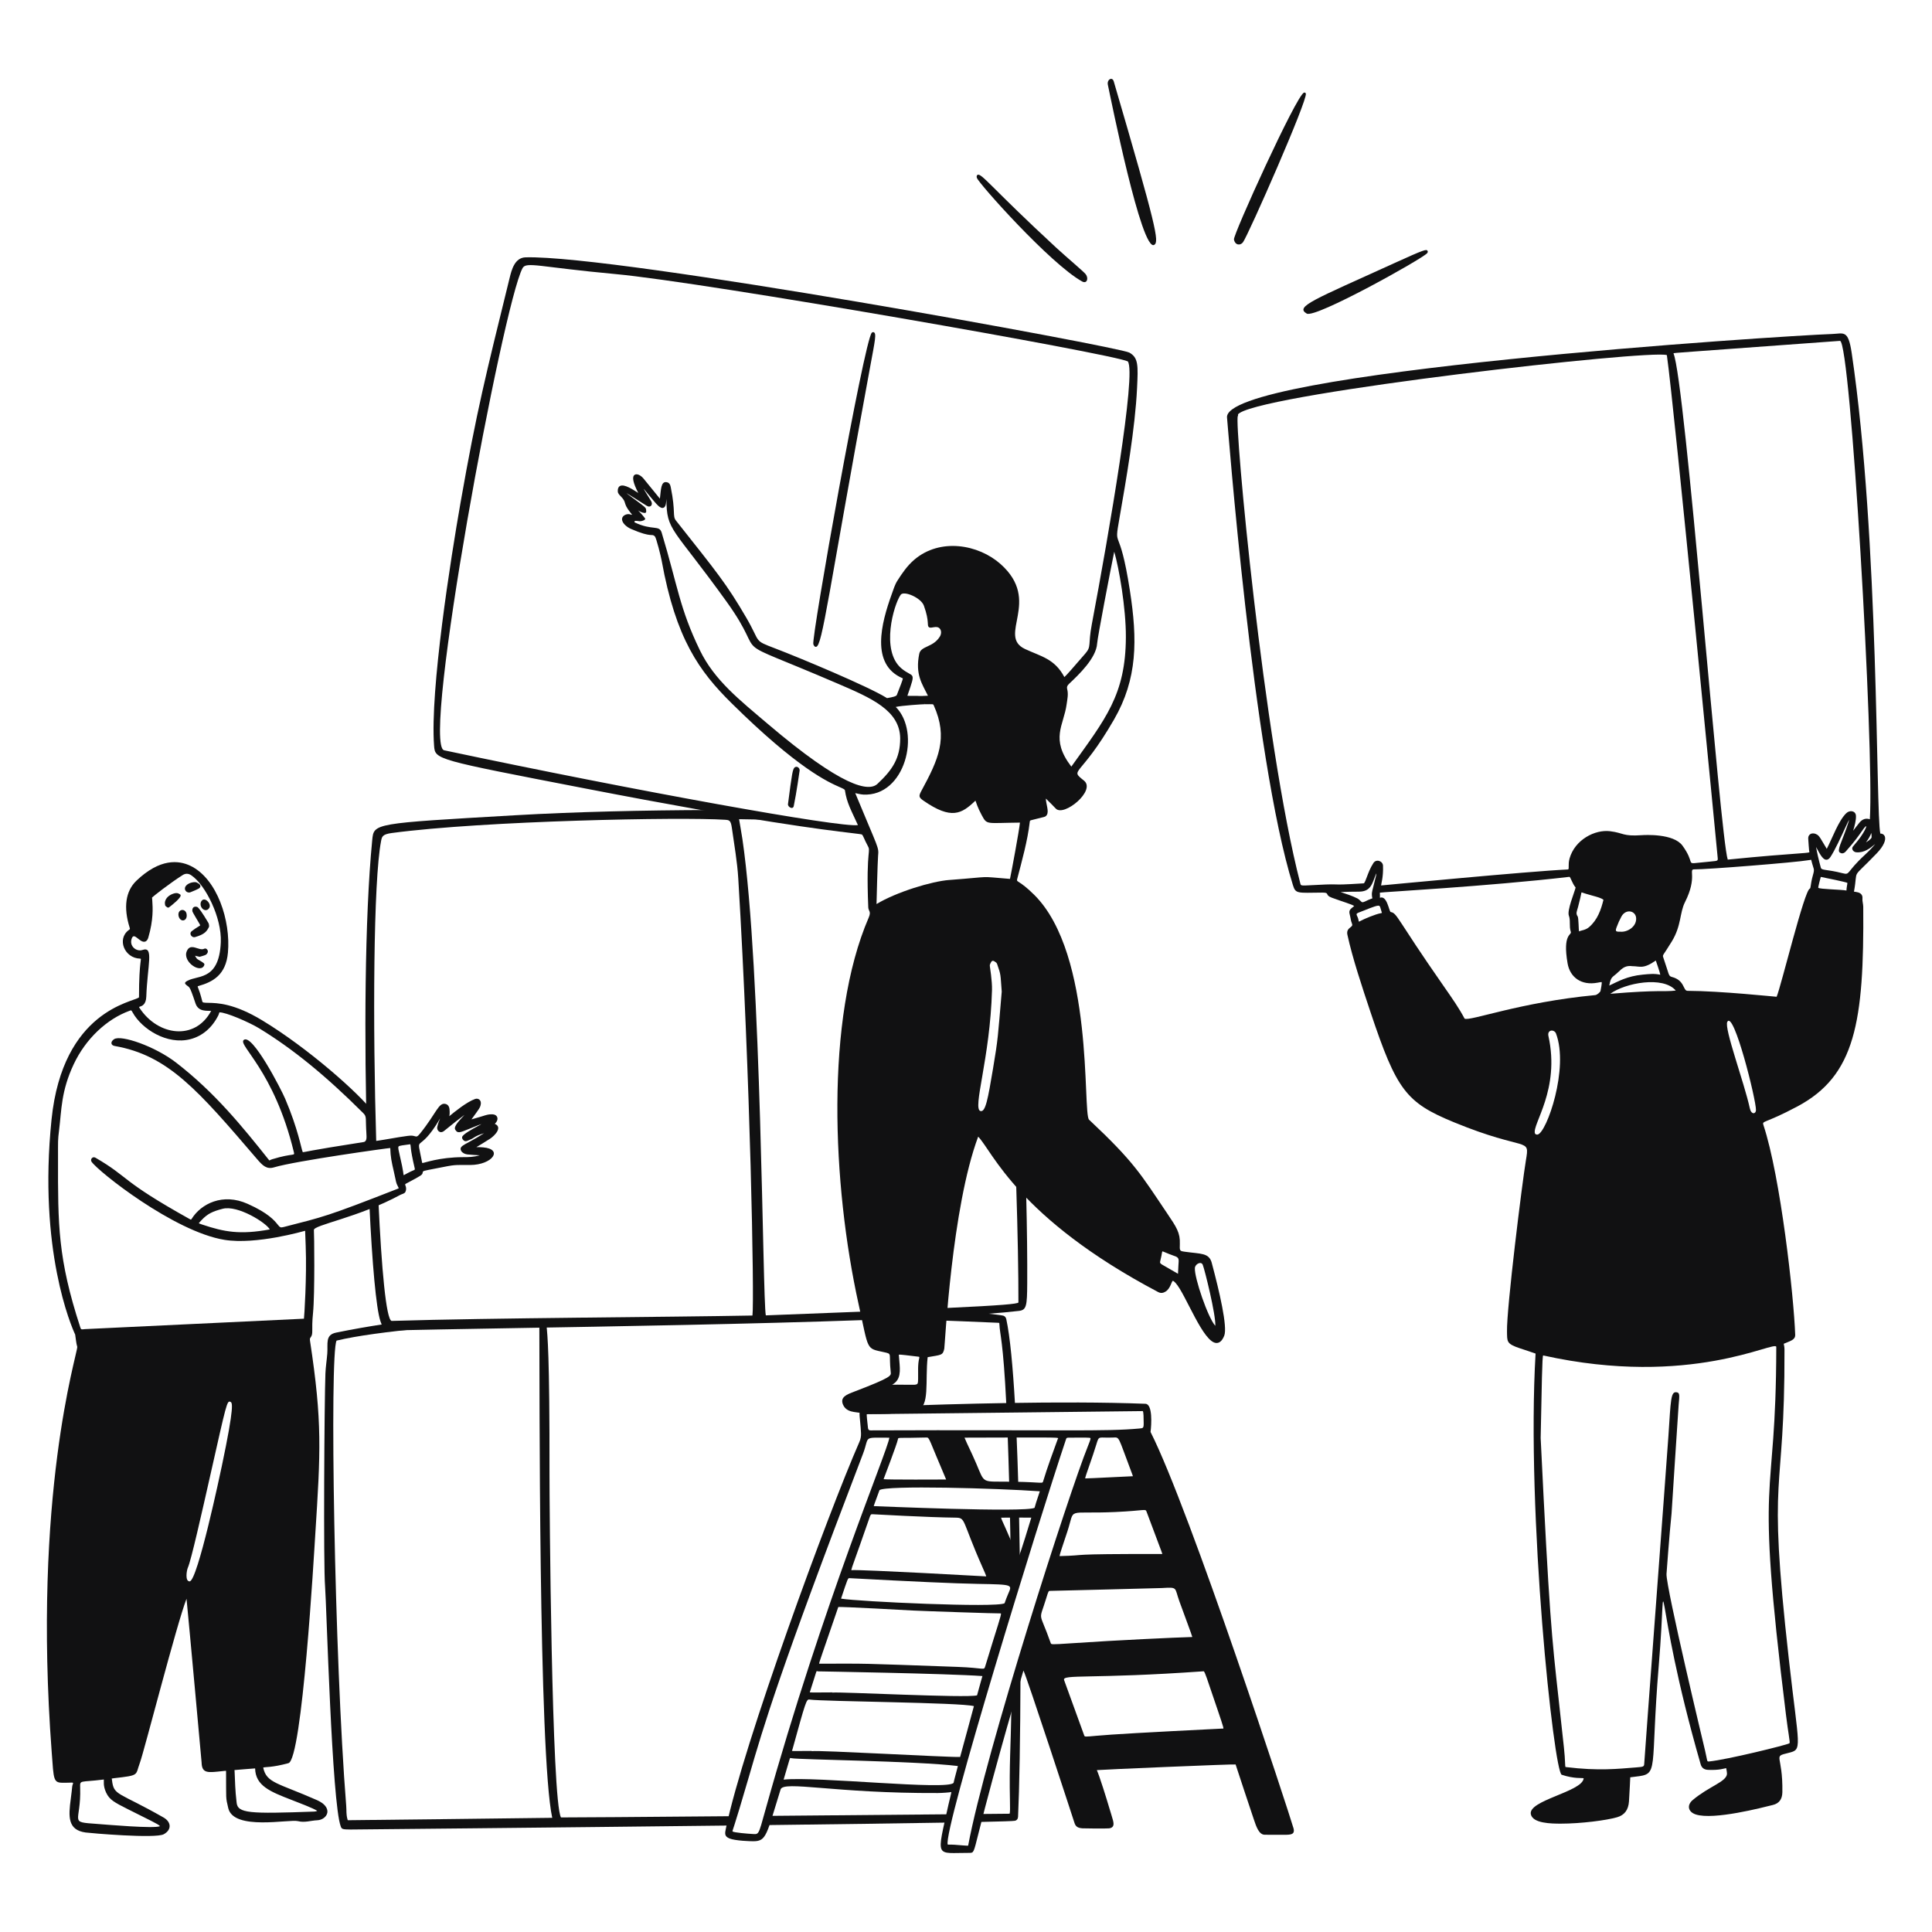 <svg xmlns="http://www.w3.org/2000/svg" fill="none" viewBox="0 0 599 599"
    id="Team-Building-5--Streamline-Milano" height="599" width="599">
    <g id="Team-Building-5--Streamline-Milano">
        <g id="elements">
            <path id="vector" fill="#111112"
                d="M345.3 25.217c-0.443 -1.518 -2.168 -0.578 -1.815 1.078 0.904 4.25 10.474 52.089 14.388 49.615 1.575 -0.97 0.665 -5.445 -12.57 -50.696l-0.003 0.003Z"
                stroke-width="1"></path>
            <path id="vector_2" fill="#111112"
                d="M404.867 29.01c-0.078 -0.252 -0.35 -0.38 -0.59 -0.288 -2.396 0.913 -21.965 44.032 -21.702 45.524 0.371 1.896 2.046 1.911 2.806 0.857 1.704 -2.357 20.087 -44.122 19.485 -46.093Z"
                stroke-width="1"></path>
            <path id="vector_3" fill="#111112"
                d="M442.58 77.749c-0.362 -0.491 -0.71 -0.527 -10.324 3.852 -25.008 11.384 -30.846 13.442 -27.114 15.622 2.69 1.545 35.694 -16.895 37.318 -18.707 0.338 -0.377 0.195 -0.662 0.12 -0.767Z"
                stroke-width="1"></path>
            <path id="vector_4" fill="#111112"
                d="M336.629 85.034c-0.581 -0.782 -5.927 -5.262 -9.102 -8.188 -20.111 -18.578 -23.28 -23.328 -24.454 -22.624 -0.401 0.24 -0.249 0.755 -0.198 0.925 0.485 1.632 22.786 26.688 32.634 32.121 1.465 0.812 2.088 -0.916 1.12 -2.234Z"
                stroke-width="1"></path>
        </g>
        <g id="box 1">
            <path id="vector_5" fill="#111112"
                d="M293.267 565.082c0.177 -0.788 0.374 -1.644 0.584 -2.576 -14.343 0.129 -34.823 0.311 -54.82 0.485 -0.344 1.108 -0.65 2.052 -0.931 2.857 21.354 -0.261 41.082 -0.527 55.168 -0.767Z"
                stroke-width="1"></path>
            <path id="vector_6" fill="#111112"
                d="M312.426 445.258c0.159 4.247 0.314 9.072 0.461 14.568 0.836 0.006 1.758 0.021 2.782 0.048l0.03 0c-0.147 -5.056 -0.317 -9.958 -0.518 -14.625 -0.863 0 -1.782 0.006 -2.755 0.009Z"
                stroke-width="1"></path>
            <path id="vector_7" fill="#111112"
                d="M316.191 483.132c-0.063 -4.388 -0.141 -8.763 -0.234 -13.076 -0.776 0.003 -1.704 0.009 -2.824 0.012 0.057 2.675 0.114 5.481 0.165 8.422 0.677 1.623 1.456 3.561 2.339 5.876 0.108 -0.123 0.302 -0.572 0.551 -1.237l0.003 0.003Z"
                stroke-width="1"></path>
            <path id="vector_8" fill="#111112"
                d="M309.818 410.171c0.024 0.051 0.03 0.243 0.039 0.455 0.138 3.133 1.159 4.888 2.147 24.823 0.893 -0.015 1.791 -0.03 2.693 -0.045 -0.662 -11.648 -1.545 -21.043 -2.704 -26.404 -0.168 -0.749 -0.683 -1.108 -1.321 -1.165 -1.881 -0.297 -4.127 -0.557 -6.682 -0.788 -9.315 0.656 -21.211 1.219 -34.494 1.71 12.579 0.228 23.975 0.674 39.834 1.357 0.398 0.015 0.488 0.057 0.488 0.057Z"
                stroke-width="1"></path>
            <path id="vector_9" fill="#111112"
                d="M315.772 521.717c-0.773 2.624 -1.5 5.112 -2.186 7.482 -0.225 13.349 -0.701 17.524 -0.461 28.962 0.045 2.219 0.078 3.846 -0.12 4.169 -0.578 0.006 -3.681 0.036 -8.593 0.081 -0.228 0.893 -0.437 1.716 -0.629 2.474 6.466 -0.138 10.396 -0.264 10.872 -0.368 0.599 -0.129 0.958 -0.59 0.988 -1.261 0.398 -8.413 0.698 -24.715 0.752 -43.793 -0.171 0.641 -0.371 1.405 -0.623 2.255Z"
                stroke-width="1"></path>
            <path id="vector_10" fill="#111112"
                d="M226.344 563.099c-26.817 0.228 -50.04 0.41 -52.413 0.38 -2.926 -4.963 -3.579 -98.197 -3.564 -106.493 0.063 -37.716 -0.65 -43.065 -0.904 -45.821 -0.752 0.012 -1.5 0.027 -2.243 0.039 0.111 15.963 -0.285 132.813 3.998 152.392 -4.72 0.096 -63.395 0.746 -63.395 0.746 -0.027 -0.042 -0.069 -0.204 -0.108 -0.35 -0.434 -1.638 -0.243 -2.462 -0.371 -4.061 -3.669 -45.767 -5.196 -140.286 -2.992 -144.29 6.307 -1.53 16.341 -2.806 26.56 -3.795 -4.031 0.081 -7.419 0.156 -10.021 0.231 -0.8 0.024 -1.429 -0.057 -2.096 -1.5 -4.534 0.683 -9.392 1.527 -14.55 2.579 -3.513 0.713 -2.528 3.357 -2.773 6.505 -0.159 2.058 -0.503 4.157 -0.581 6.2 -0.326 8.365 -0.659 59.424 -0.099 66.106 0.422 4.993 2.082 67.148 4.861 74.315 0.282 0.734 0.362 0.943 3.01 0.943 0.168 0 61.383 -0.578 117.036 -1.234 0.189 -0.91 0.404 -1.875 0.644 -2.899l0.003 0.009Z"
                stroke-width="1"></path>
        </g>
        <g id="box 2">
            <path id="vector_11" fill="#111112"
                d="M267.166 406.661c-8.416 0.338 -18.249 0.722 -29.731 1.159 -1.033 -5.083 -1.279 -107.008 -7.257 -147.676 -0.216 -1.471 -1.036 -6.161 -1.036 -6.161 1.396 0.045 4.537 0.093 8.76 0.153 -5.097 -0.815 -11.016 -1.8 -17.874 -2.995 -20.36 0.072 -41.622 0.542 -60.31 1.623 -44.146 2.558 -43.799 2.432 -44.317 7.736 -2.354 23.978 -2.522 62.558 -1.575 94.62l2.836 -0.455c-1.12 -37.09 -0.91 -81.489 1.489 -93.916 0.258 -1.348 0.401 -2.091 3.348 -2.483 28.662 -3.822 89.97 -4.993 103.232 -4.106 1.378 0.09 1.845 0.12 2.183 2.561 0.71 5.106 1.668 10.396 1.983 15.688 3.723 61.579 4.996 130.302 4.397 135.459 -25.661 0.497 -80.97 0.725 -111.887 1.671 -1.686 -0.47 -3.121 -16.116 -4.085 -37.21l-2.797 1.225c0.863 18.228 2.094 32.067 3.411 36.033 0.815 2.453 1.575 2.941 2.83 2.941 0.767 0 0.018 -0.093 37.488 -0.734 32.511 -0.557 75.363 -1.291 109.479 -2.516 -0.171 -0.797 -0.356 -1.668 -0.563 -2.621l-0.003 0.003Z"
                stroke-width="1"></path>
            <path id="vector_12" fill="#111112"
                d="M315.056 367.232c0.482 14.699 0.716 27.719 0.695 36.605 -0.479 0.434 -4.81 0.875 -22.448 1.701 -0.081 0.916 -0.156 1.797 -0.228 2.633 9.428 -0.509 17.284 -1.084 22.837 -1.737 2.336 -0.273 2.531 -1.533 2.57 -8.503 0.042 -7.413 -0.054 -16.802 -0.314 -27.305 -1.123 -1.171 -2.159 -2.306 -3.115 -3.396l0.003 0.003Z"
                stroke-width="1"></path>
        </g>
        <g id="stairs">
            <path id="vector_13" fill="#111112"
                d="M401.001 566.714c-0.946 -3.453 -32.047 -98.649 -44.287 -122.744 0.294 -2.252 0.692 -8.641 -1.581 -8.736 -26.071 -1.015 -60.553 0.126 -77.127 0.671 -14.079 0.467 -11.486 -1.111 -11.058 8.413 0.048 1.006 -0.114 1.863 -0.518 2.776 -9.707 22.145 -35.913 93.57 -41.34 119.659 -0.344 1.656 -0.581 2.552 1.06 3.238 1.782 0.746 6.709 0.89 7.532 0.869 3.977 -0.045 3.983 -2.04 8.332 -16.053 0.887 -2.842 16.721 1.255 48.792 1.108 1.021 0 3.896 -0.195 4.139 -0.314 0.051 0.183 -0.566 2.483 -0.86 3.804 -3.777 17.146 -4.196 15.014 6.541 15.062 1.24 0 1.261 -0.09 2.657 -5.717 5.241 -21.154 13.906 -50.511 14.029 -50.813 0.925 1.578 15.679 46.788 15.772 47.093 0.374 1.264 1.015 1.725 2.54 1.827 0.836 0.051 7.344 0.108 8.191 0.009 0.419 -0.048 0.934 -0.162 1.225 -0.611 0.557 -0.869 -0.102 -2.252 -1.165 -5.879 -0.761 -2.603 -2.959 -9.68 -3.81 -11.564 0.581 -0.12 42.655 -1.926 43.023 -1.752 0.126 0.503 5.415 16.329 5.616 16.925 0.8 2.39 1.623 4.873 3.441 4.864 6.568 -0.036 8.152 0.264 8.793 -0.566 0.338 -0.44 0.213 -1.039 0.066 -1.566h-0.003Zm-21.986 -30.786c-23.825 1.195 -34.556 1.809 -39.13 2.24 -3.567 0.335 -3.57 0.326 -3.732 -0.102l-6.239 -17.173c-0.686 -1.911 8.554 -0.255 43.308 -2.731 0.434 0.449 0.746 1.521 4.088 11.366 2.438 7.188 2.126 6.382 1.704 6.403v-0.003Zm-54.647 -40.376c0.677 -2.207 0.707 -2.312 1.21 -2.312 0 0 33.379 -0.815 34.574 -0.881 5.13 -0.285 3.923 -0.285 5.499 4.091 1.629 4.501 3.822 10.324 4.013 11.087 -5.364 0.153 -22.912 0.958 -37.671 1.959 -6.059 0.41 -6.068 0.371 -6.224 -0.066 -3.705 -10.524 -3.744 -6.203 -1.402 -13.879Zm-24.203 76.669c-0.171 0.087 -2.417 -0.15 -4.172 -0.27 -1.399 -0.09 -1.86 0 -2.159 -0.06 -1.492 -4.154 27.991 -99.698 36.608 -125.452 0.228 -0.683 0.156 -0.71 1.492 -0.71 4.666 0 5.996 -0.063 6.143 0.153 0.141 0.207 -0.332 1.381 -0.833 2.624 -5.649 13.96 -31.714 94.846 -37.075 123.717l-0.003 -0.003Zm19.584 -101.698c-0.626 2.132 -3.043 10.042 -4.064 12.708 -3.423 -8.844 -5.115 -11.743 -5.304 -12.69 0.279 -0.027 9.018 -0.042 9.371 -0.015l-0.003 -0.003ZM242.954 551.754c0.86 -2.776 1.869 -6.586 2.028 -6.709 0.063 -0.012 0.294 0.039 0.419 0.069 1.971 0.464 38.767 0.845 51.586 2.429 -0.716 2.83 -1.084 3.98 -1.327 5.184 -1.518 2.471 -42.526 -2.058 -52.706 -0.973Zm32.78 -106.005c-0.5 4.082 -20.375 50.69 -38.384 115.266 -2.351 8.425 -1.983 7.673 -4.409 7.571 -0.758 -0.033 -5.544 -0.404 -5.828 -0.779 -0.078 -0.3 0.138 0.027 5.011 -16.727 4.825 -16.589 9.38 -32.259 35.44 -100.35 2.135 -5.601 -0.302 -4.981 8.17 -4.981Zm-6.119 24.709c0.308 -0.89 0.392 -1.03 0.967 -0.979 0.105 0.009 17.706 0.985 25.472 1.051 3.534 0.042 1.893 0.362 8.59 15.457 0.602 1.354 1.054 2.372 1.123 2.758 -0.099 0.006 -38.084 -2.15 -41.843 -1.941 0.165 -0.893 1.054 -2.986 5.691 -16.347Zm-6.221 18.839c20.007 1.075 32.355 1.638 39.744 1.773 11.384 0.207 10.641 0.21 9.371 3.259 -0.308 0.74 -0.686 1.653 -1.048 2.743 -2.369 1.465 -45.275 -0.503 -50.699 -1.429 2.117 -6.334 2.085 -6.373 2.633 -6.346Zm7.499 -22.334c0.189 -0.698 1.156 -3.16 1.782 -4.951 1.782 -1.569 36.847 -0.578 49.714 0.353 -1.126 3.402 -1.429 4.28 -1.632 5.127 -3.019 1.509 -49.54 -0.542 -49.864 -0.53Zm3.055 -8.356c0.105 -0.302 4.169 -10.89 4.448 -12.378 0.132 -0.692 -0.036 -0.282 8.847 -0.542 0.973 -0.027 0.698 0.413 6.098 13.022 -0.3 0.018 -18.779 0.084 -19.393 -0.102Zm-15.873 66.169v-0.063c-3.69 0 -6.349 0.078 -7.014 -0.012 2.33 -7.155 1.962 -6.757 2.42 -6.511 0 0 40.316 0.674 51.11 1.462 -0.261 1.045 -0.503 1.59 -1.668 5.981 -3.199 0.893 -42.769 -1.168 -44.847 -0.857Zm-4.112 -8.964c0.114 -0.8 0.662 -2.111 5.936 -17.56 0.3 -0.198 22.819 1.063 23.118 1.078 3.034 0.168 26.542 0.961 27.302 0.893 0.207 0.494 -0.907 3.378 -4.858 16.395 -0.422 1.393 -0.204 0.491 -8.617 0.189 -32.328 -1.159 -26.599 -1.006 -42.882 -0.994Zm-8.275 26.605c4.112 -14.882 4.325 -15.625 5.271 -15.484 4.187 0.623 47.105 0.898 50.993 2.043 -1.036 3.792 -2.71 10.108 -4.28 15.757 -4.166 0.123 -43.742 -2.165 -46.027 -1.8v-0.072c-7.107 0 -6.14 0.225 -5.957 -0.44v-0.003Zm64.662 -83.042c-6.736 0.012 -4.975 0.033 -8.916 -8.404 -1.483 -3.175 -2.174 -4.615 -2.399 -5.238 31.882 -0.078 29.12 -0.174 28.887 0.5 -1.27 3.54 -3.205 8.668 -4.537 13.118 -0.252 0.809 -0.728 0.003 -13.034 0.024Zm29.543 -11.492c0.913 -2.998 0.575 -1.965 5.223 -2.186 2.07 -0.105 1.477 -0.347 5.487 10.213 0.314 0.827 0.563 1.468 0.644 1.782 -12.935 0.632 -14.412 0.692 -14.508 0.671 -0.383 -0.003 -0.569 0.518 0.833 -3.525 1.015 -2.929 1.692 -4.879 2.321 -6.954Zm14.418 -10.384c0.249 0.243 0.264 2.117 0.276 3.771 0.009 1.506 -0.186 1.524 -1.27 1.623 -10.899 1 -22.756 0.365 -83.408 0.587 -0.503 0 -0.737 -0.216 -0.797 -0.737 -0.243 -2.177 -0.452 -4.055 -0.377 -4.277l85.576 -0.967Zm-25.796 44.958c0.045 -0.665 1.009 -3.339 2.426 -7.67 2.519 -7.697 -0.782 -5.286 14.873 -5.999 9.407 -0.434 9.293 -1.105 9.671 -0.087 4.376 11.776 4.657 12.265 4.882 13.103 -31.864 -0.033 -21.801 0.407 -31.852 0.653Z"
                stroke-width="1"></path>
        </g>
        <g id="person 1">
            <path id="vector_14" fill="#111112"
                d="M64.626 286.159c-1.897 -3.195 -3.073 -4.856 -3.528 -4.984 -0.97 -0.27 -1.563 0.258 -1.459 1.312 0.039 0.428 2.384 4.082 2.441 4.406 -0.126 0.198 -1.069 0.575 -2.618 1.794 -1.018 0.806 0.054 2.126 0.982 1.857 3.025 -0.851 3.69 -1.812 4.355 -3.181 0.075 -0.147 -0.003 -0.925 -0.174 -1.204Z"
                stroke-width="1"></path>
            <path id="vector_15" fill="#111112"
                d="M63.332 294.144c-1.596 0.857 -4.22 -2.064 -5.424 0.761 -1.408 3.295 4.373 7.123 5.427 4.322 0.189 -0.476 -0.255 -0.74 -1.578 -1.521 -0.713 -0.422 -0.677 -0.317 -1.3 -1.393 0.308 0.051 0.782 0.177 1.267 0.302 0.108 0.036 0.228 0.03 0.323 -0.009 1.402 -0.425 1.908 -0.44 2.297 -1.198 0.38 -0.734 -0.395 -1.587 -1.012 -1.264Z"
                stroke-width="1"></path>
            <path id="vector_16" fill="#111112"
                d="M55.986 277.504c-0.075 -0.213 -0.237 -0.249 -0.428 -0.362 -0.195 -0.111 -0.416 -0.234 -0.692 -0.252 -0.797 -0.057 -2.282 0.464 -3.13 1.489 -0.548 0.662 -0.737 1.441 -0.545 2.255 0.069 0.282 0.305 0.431 0.494 0.554 0.096 0.06 0.24 0.171 0.24 0.171 0.15 0.075 0.329 0.063 0.467 -0.036 0.692 -0.521 3.894 -3.001 3.597 -3.816l-0.003 -0.003Z"
                stroke-width="1"></path>
            <path id="vector_17" fill="#111112"
                d="M58.597 276.718c0.353 0 0.539 -0.123 1.291 -0.434 1.572 -0.656 2.225 -0.922 2.246 -1.521 0.018 -0.527 -0.554 -0.86 -1.195 -1.18 -0.407 -0.207 -2.243 -0.084 -3.217 0.976 -0.881 0.952 -0.159 2.159 0.875 2.159Z"
                stroke-width="1"></path>
            <path id="vector_18" fill="#111112"
                d="M63.979 279.109c-1.324 -0.824 -2.225 0.812 -1.596 2.076 0.569 1.144 1.893 1.405 2.525 0.267 0.455 -0.812 -0.234 -1.911 -0.928 -2.342Z"
                stroke-width="1"></path>
            <path id="vector_19" fill="#111112"
                d="M57.848 283.346c-0.219 -1.246 -1.5 -1.566 -2.177 -0.839 -0.725 0.782 -0.27 2.456 0.677 2.8 0.821 0.291 1.776 -0.428 1.498 -1.962h0.003Z"
                stroke-width="1"></path>
            <path id="vector_20" fill="#111112"
                d="M151.679 353.236c2.102 -1.348 4.073 -3.855 1.725 -4.789 0.087 -0.096 0.189 -0.207 0.305 -0.338 1 -1.141 0.545 -2.528 -0.928 -2.615 -1.818 -0.09 -2.222 0.371 -6.604 1.563 2.573 -3.549 2.627 -3.579 2.842 -4.445 0.38 -1.536 -0.758 -2.225 -1.707 -1.887 -2.609 0.925 -6.361 3.968 -8.015 5.346 0.102 -0.404 0.183 -1.027 0.069 -2.18 -0.081 -0.842 -0.527 -1.447 -1.195 -1.614 -2.219 -0.569 -2.767 2.728 -7.913 9.141 -0.866 1.081 -1.096 1.012 -1.641 0.857 -1.183 -0.344 -1.489 -0.297 -9.383 1.051 -1.74 0.297 -3.001 0.506 -3.205 0.386 -0.042 -0.06 -0.063 -0.326 -0.081 -0.551 -0.569 -6.933 -0.791 -6.583 -0.371 -6.978 0.368 -0.347 0.623 -0.782 0 -1.59 -4.454 -5.75 -20.019 -19.608 -34.272 -28.237 -8.76 -5.301 -13.939 -5.388 -16.721 -5.436 -1.402 -0.024 -1.767 -0.066 -1.854 -0.413 -1.18 -4.78 -1.794 -4.633 -1.219 -4.795 4.385 -1.243 8.53 -3.357 9.159 -10.367 0.887 -9.824 -3.306 -22.903 -11.624 -26.907 -3.621 -1.743 -9.467 -2.354 -16.754 4.624 -3.354 3.214 -4.076 8.242 -2.091 14.547 0.138 0.44 0.117 0.461 -0.288 0.755 -3.726 2.737 -1.369 8.703 3.501 8.847 0.731 0.027 -0.326 0.003 -0.317 12.011 -1.77 1.53 -23.631 3.929 -27.117 37.854 -4.16 40.489 6.149 64.177 7.326 66.687 0.219 1.246 0.285 2.663 0.653 3.834 0.018 2.318 -13.918 45.946 -7.925 125.688 0.653 8.68 0.419 9.506 3.747 9.437 1.36 -0.03 1.135 0.021 1.923 -0.03 1.123 -0.084 1.03 0.045 0.827 0.614 -0.24 0.677 -0.048 0.386 -0.584 4.385 -0.737 5.463 -1.018 9.698 4.612 10.459 1.432 0.195 21.648 1.956 24.215 0.536 2.555 -1.408 2.321 -3.825 -0.087 -5.199 -14.13 -8.048 -15.394 -6.661 -15.963 -11.57 -0.018 -0.159 -0.06 -0.488 -0.102 -0.491 0.063 -0.033 0.317 -0.06 0.611 -0.096 8.215 -0.94 6.658 -0.836 8.125 -4.747 1.3 -3.477 11.456 -43.203 14.475 -50.906 0.767 7.679 4.639 50.349 4.669 50.735 0.081 3.558 2.007 3.181 6.556 2.696 0.431 -0.048 0.851 -0.093 1.024 -0.081 0.009 0.09 0.009 0.234 0.009 0.368 0.06 8.665 -0.171 7.622 0.68 11.216 1.668 7.05 18.961 3.339 21.591 4.013 2.114 0.548 4.025 -0.195 5.99 -0.27 1.536 -0.057 2.881 -1.051 3.124 -2.318 0.132 -0.695 0.081 -2.477 -3.268 -3.953 -12.103 -5.343 -15.577 -5.226 -16.607 -10.063 0.665 -0.252 2.636 0.042 7.823 -1.366 4.286 -1.165 7.934 -64.806 8.317 -70.805 1.659 -26.024 2.219 -34.79 -1.614 -60.098 -0.108 -0.719 -0.009 -0.848 0.153 -1.06 0.982 -1.267 0.195 -1.995 0.773 -7.631 0.584 -5.741 0.374 -24.912 0.267 -25.688 -0.213 -1.572 13.81 -3.864 26.85 -10.944 0.467 -0.249 1.276 -0.335 1.533 -0.922 0.389 -0.893 0.159 -1.518 0.003 -1.935 -0.153 -0.41 -0.156 -0.419 0.311 -0.668 4.726 -2.516 4.906 -2.627 5.02 -3.312 0.108 -0.647 0.078 -0.527 4.226 -1.351 6.439 -1.276 5.154 -1.015 10.494 -1.045 6.936 -0.024 10.366 -4.933 4.016 -5.466 -2.153 -0.183 -2.288 0.048 -1.914 -0.168 0.827 -0.491 2.076 -1.231 3.807 -2.339l0.012 0.015Zm-108.392 -41.1c0.692 -0.216 1.983 -0.62 2.07 -3.139 0.341 -9.774 2.435 -15.722 -1.18 -14.47 -1.83 0.644 -4.277 -1.171 -3.295 -3.648 0.776 -1.959 2.471 1.578 4.127 1.054 0.524 -0.171 0.827 -0.728 0.976 -1.258 1.623 -5.544 1.372 -9.296 1.237 -11.312 -0.036 -0.515 -0.069 -1.051 -0.081 -1.093 0.311 -0.338 5.565 -4.49 9.512 -6.972 0.875 -0.553 1.765 -0.523 2.672 0.09 4.388 2.971 9.467 13.133 9.135 20.758 -0.545 12.655 -7.958 9.872 -10.92 12.322 -0.204 0.171 -0.216 0.479 -0.033 0.662 1.315 1.345 1.039 -0.261 3.103 5.954 0.916 2.749 3.681 2.216 4.858 2.336 -4.969 9.317 -16.47 7.775 -22.172 -0.863 -0.114 -0.177 -0.174 -0.288 -0.201 -0.356 0.06 -0.021 0.132 -0.048 0.192 -0.066Zm-3.807 248.705c6.915 3.51 9.602 4.669 10.132 5.343 -1.62 0.851 -16.835 -0.5 -19.438 -0.686 -9.141 -0.656 -4.966 -0.204 -5.322 -11.291 -0.075 -2.444 -0.057 -1.56 7.071 -2.456 0.153 -0.021 0.24 -0.018 0.27 -0.03 0.066 0.482 -0.297 1.905 0.719 4.079 1.045 2.243 2.663 3.061 6.568 5.041Zm29.243 -106.071c-0.368 1.746 -7.488 35.521 -9.934 35.521 -1.453 0 -0.952 -3.336 -0.524 -4.304 0.988 -2.222 4.223 -16.565 7.077 -29.216 4.843 -21.465 5.035 -22.657 6.095 -22.142 0.557 0.258 1.402 0.647 -2.71 20.141h-0.003Zm21.615 103.253c2.114 0.821 6.766 2.591 8.009 3.402 -0.219 0.141 -0.581 0.225 -0.896 0.237 -20.174 0.734 -23.804 0.575 -24.098 -2.851 -0.186 -2.174 -0.341 -1.971 -0.611 -9.458 -0.006 -0.186 -0.021 -0.53 -0.039 -0.56 0.06 -0.03 6.328 -0.512 6.394 -0.515 0.105 5.421 4.78 7.239 11.24 9.746Zm33.086 -189.503c-22.307 8.73 -23.005 8.709 -35.461 11.905 -1.036 0.267 -1.165 0.108 -1.887 -0.779 -1.006 -1.24 -2.878 -3.543 -9.285 -6.403 -7.748 -3.468 -14.43 -0.027 -17.356 4.63 -0.204 0.32 -0.201 0.323 -0.59 0.108 -21.795 -12.154 -18.575 -12.846 -29.246 -19.042 -0.925 -0.53 -1.698 0.533 -1.21 1.249 2.085 3.061 25.625 21.693 41.187 24.212 9.916 1.608 24.73 -2.749 25.029 -2.803 0 0 0.123 3.405 0.174 4.699 0.377 9.593 -0.464 22.256 -0.542 22.555l-67.861 3.229c-1.252 0.147 -1.255 0.147 -1.498 -0.596 -6.945 -21.294 -6.921 -31.657 -6.888 -52.302 0.009 -5.595 -0.081 -5.541 0.335 -8.844 0.773 -6.218 0.602 -12.058 4.546 -20.408 3.672 -7.787 10.174 -13.984 17.395 -16.583 0.449 -0.156 0.449 -0.177 0.863 0.569 2.842 5.136 10.686 10.129 17.883 8.275 3.726 -0.961 6.73 -3.522 8.685 -7.401 0.171 -0.329 0.207 -0.629 0.329 -0.919 1.944 -0.066 9.153 3.019 12.366 4.978 10.369 6.322 20.612 14.667 32.229 26.26 1.204 1.204 0.614 1.492 1.018 6.814 0.102 1.33 -0.199 2.049 -0.901 2.159 -18.222 2.842 -17.632 3.031 -18.86 3.154 -0.509 -1.129 -1.384 -6.996 -5.466 -16.589 -1.219 -2.863 -10.168 -20.291 -12.816 -18.234 -2.022 1.557 9.353 9.35 15.502 34.748 0.341 1.417 0.06 0.177 -6.772 2.27 -0.255 0.075 -0.581 0.252 -0.821 0.362 -8.317 -10.447 -16.799 -20.974 -28.884 -30.324 -6.589 -5.091 -17.08 -8.688 -19.237 -7.287 -1.279 0.848 -0.982 1.914 0.138 2.111 16.598 2.89 25.832 13.663 44.227 35.131 1.671 1.953 2.932 3.181 5.184 2.513 6.706 -2.019 35.76 -6.05 36.063 -6.005 0.09 2.803 0.407 4.256 1.111 7.299 0.851 3.684 0.599 3.327 1.237 4.555 0.114 0.216 0.282 0.539 0.27 0.626 0 0 -0.033 0.048 -0.192 0.111l-0.003 -0.003Zm-39.777 12.654c-9.326 1.698 -14.139 0.764 -20.878 -1.483 -0.464 -0.156 -0.943 -0.314 -1.138 -0.422 0.12 -0.192 0.467 -0.566 0.809 -0.931 1.944 -2.094 3.606 -2.785 6.586 -3.564 4.681 -1.222 13.516 4.34 14.622 6.4Zm44.643 -18.362c-1.282 0.497 -2.495 1.24 -3.103 1.545 -0.201 -0.302 0.075 -0.551 -1.273 -6.26 -0.332 -1.402 -0.551 -2.33 -0.356 -2.615 0.234 -0.341 1.524 -0.398 3.621 -0.716 0.3 0.62 -0.156 0.845 1.387 7.407 0.096 0.419 0.06 0.506 -0.276 0.638Zm14.568 -6.287c0.222 0.833 1.333 1.321 2.013 1.39 1.189 0.12 2.728 0.219 3.882 0.279 -2.031 0.566 -3.471 0.572 -5.208 0.575 -7.425 0.018 -11.977 1.812 -12.618 1.821 0 0 -0.042 -0.075 -0.072 -0.24 -1.881 -9.734 -1.423 -1.599 5.598 -13.588 -0.276 0.704 -0.614 1.429 -0.878 2.633 -0.234 1.069 0.869 2.24 2.117 1.234 2.875 -2.354 4.987 -3.995 6.331 -4.981 -1.381 1.542 -3.486 3.549 -2.887 4.576 0.719 1.237 1.339 0.988 4.331 -0.231 9.38 -3.819 -1.851 0.898 -2.183 2.537 -0.075 0.377 0.135 0.656 0.201 0.749 0.725 0.973 1.384 0.395 2.138 0.111 1.551 -0.59 1.363 -1.111 4.451 -2.04 -5.565 3.57 -7.613 3.717 -7.221 5.175h0.006Z"
                stroke-width="1"></path>
        </g>
        <path id="person 3" fill="#111112"
            d="M584.277 259.142c-0.255 -0.467 -0.725 -0.71 -1.297 -0.704 -1.459 -6.304 -0.291 -91.009 -8.88 -149.016 -1.093 -7.341 -2.465 -5.99 -6.11 -5.867 -14.936 0.503 -189.509 11.725 -187.556 25.985 0.201 1.474 7.997 105.196 20.438 144.919 0.851 2.728 1.378 2.348 9.093 2.285 2.51 0 0.587 0.701 2.941 1.575 3.297 1.231 6.403 2.091 6.951 2.603 -1.731 1.309 -1.695 1.438 -1.204 3.396 0.144 0.575 0.18 1.216 0.44 1.806 0.344 0.788 0.111 0.973 -0.401 1.381 -0.521 0.413 -1.237 0.979 -0.943 2.303 1.581 7.263 4.543 16.131 7.188 24.056 8.084 24.152 10.989 27.976 25.895 34.101 22.723 9.332 23.505 4.337 22.256 11.836 -1.111 6.613 -6.014 45.955 -5.852 53.006 0.066 3.157 -0.24 3.798 3.989 5.22 0.138 0.048 4.747 1.551 4.867 1.638 -2.92 49.666 5.688 129.782 8.107 130.585 3.941 1.309 6.364 0.919 6.793 1.087 0 0 0.009 0.036 -0.006 0.132 -0.626 4.091 -17.278 6.733 -16.362 11.022 0.608 2.836 6.266 2.917 9.293 2.917 6.269 0 14.163 -1.027 17.455 -1.986 2.294 -0.662 3.498 -2.27 3.681 -4.915 0.174 -2.456 0.395 -7.467 0.395 -7.467 0.078 -0.03 1.447 -0.183 1.53 -0.192 7.622 -0.866 4.534 -1.147 7.323 -34.664 2.914 -34.997 -2.36 -22.436 12.977 30.825 0.323 1.12 1.09 1.683 2.348 1.725 3.558 0.144 4.942 -0.455 5.565 -0.536 0.063 0.246 0.273 1.444 0.246 1.812 -0.204 2.447 -5.565 3.813 -10.629 8.078 -1.872 1.584 -1.459 3.678 0.949 4.466 5.553 1.827 20.839 -2.18 23.924 -2.944 1.893 -0.467 2.884 -1.749 2.926 -3.923 0.201 -11.899 -3.16 -10.965 1.89 -12.211 4.442 -1.096 3.262 -1.093 0.114 -29.111 -6.853 -61.035 -1.231 -47.983 -1.345 -95.858 0 -0.746 -0.102 -1.246 -0.171 -1.575 -0.024 -0.132 -0.057 -0.302 -0.084 -0.282 0 0 0.036 -0.033 0.165 -0.084l0.584 -0.237c1.734 -0.689 2.878 -1.147 2.83 -2.447 -0.413 -12.001 -4.552 -48.992 -9.818 -64.965 -0.533 -1.611 0.042 -0.3 10.491 -5.867 17.931 -9.554 20.707 -26.074 20.423 -61.895 -0.006 -0.863 -0.326 -1.8 -0.252 -2.543 0.162 -1.704 -1.288 -1.953 -2.064 -2.085 -0.213 -0.036 -0.527 -0.087 -0.563 -0.057 1.405 -7.703 -1.201 -3.277 7.065 -11.902 2.141 -2.237 3.043 -4.265 2.411 -5.427h-0.009Zm-4.031 0.566c-0.21 0.485 -1.189 1.159 -1.716 1.444 0.773 -1.003 1.291 -1.947 1.668 -2.911 0.06 0.626 0.105 1.291 0.048 1.468Zm-9.77 -154.027c3.259 0 10.629 126.329 9.255 148.333 -1.237 -0.437 -2.366 -0.057 -3.28 1.105 -0.776 0.982 -1.405 1.791 -1.905 2.441 0.446 -1.381 0.961 -3.312 0.875 -4.66 -0.099 -1.524 -1.905 -1.842 -3.013 -0.764 -2.39 2.315 -4.319 7.736 -6.029 11.043 -1.791 -2.938 -2.213 -3.929 -2.992 -4.406 -1.366 -0.845 -2.851 -0.285 -2.758 1.285 0.018 0.3 0.246 3.891 0.356 4.19 -0.326 0.144 -1.752 0.249 -4.244 0.431 -3.477 0.252 -9.925 0.719 -21.067 1.833 -2.363 -6.933 -13.211 -148.857 -16.829 -156.959 0.302 -0.201 0.854 -0.12 51.631 -3.873Zm-156.321 168.529c-1.848 -0.078 -4.229 0.066 -7.179 0.216 -3.852 0.204 -3.633 0.213 -3.846 -0.611 -11.372 -43.955 -20.501 -142.864 -19.354 -144.796 0.267 -0.452 -0.302 -0.437 0.596 -1 10.21 -6.415 127.081 -19.686 132.424 -17.922 2.324 16.194 15.781 156.054 15.781 156.054 0.027 1.012 -0.063 0.689 -6.062 1.342 -3.792 0.416 -0.934 0.141 -4.867 -5.298 -2.764 -3.825 -11.666 -3.327 -12.675 -3.253 -5.909 0.413 -5.55 -0.704 -9.761 -1.228 -4.735 -0.599 -10.926 2.645 -12.573 8.422 -0.584 2.043 0.015 3.411 -0.539 3.435 -12.181 0.563 -57.606 4.948 -57.905 4.957 0.063 -0.743 0.719 -2.555 0.596 -6.113 -0.048 -1.456 -2.082 -2.207 -2.977 -0.839 -0.982 1.509 -1.557 3.061 -2.022 4.307 -0.294 0.788 -0.734 1.977 -0.982 1.992 -6.697 0.422 -7.694 0.38 -8.653 0.332l-0.003 0.003Zm95.199 27.962c-4.921 0.464 -7.709 2.135 -10.414 3.396 0.542 -2.974 0.967 -2.423 2.779 -4.181 1.351 -1.315 2.363 -2.124 4.439 -1.83 2.294 0 3.244 1.012 7.209 -1.752 0.108 0.305 1.36 3.897 1.39 4.403 -1.854 -0.41 -3.489 -0.216 -5.403 -0.036Zm10.207 4.945c-4.202 0.47 -4.406 -0.308 -20.309 0.997 4.627 -3.378 16.41 -5.604 20.309 -0.997Zm-18.323 -19.701c0.41 -1.108 0.893 -2.198 1.459 -3.235 1.399 -2.564 4.543 -1.848 4.582 0.614 0.042 2.621 -2.8 4.244 -4.804 4.073 -1.59 0.027 -1.731 -0.111 -1.237 -1.453Zm-4.1 -8.437c-0.758 3.082 -1.845 6.221 -4.463 8.473 -1.123 0.958 -2.36 0.952 -3.088 1.318 -0.177 -0.302 -0.117 -4.232 -0.455 -4.672 -0.659 -0.86 -0.201 -1.695 0.111 -2.824 0.368 -1.348 1.057 -4.283 1.081 -4.588 0.3 0 -0.015 0.063 3.441 1.009 1.527 0.419 2.764 0.752 3.372 1.285Zm-81.503 -2.405c1.533 -0.096 4.19 -0.114 5.679 -0.123 3.789 -0.027 4.106 -2.492 5.367 -5.646 0.027 0.542 0.183 -0.201 -1.009 4.564 -0.27 1.072 -0.512 1.755 -0.171 3.148 -0.755 0.314 -0.392 0.153 -1.222 0.479 -0.659 0.267 -1.384 0.758 -1.908 0.728 -0.326 -0.03 -0.845 -0.827 -1.471 -1.147 -1.668 -0.851 -3.537 -1.438 -5.265 -2.004Zm12.471 6.559c-1.62 0.273 -5.298 1.833 -6.179 2.336 -0.773 0.44 -0.644 0.249 -0.713 -0.126 -0.308 -1.824 -1.468 -1.899 0.488 -2.585 1.279 -0.446 4.642 -1.968 5.643 -1.968 0.623 0 0.557 0.56 1.114 2.252 -0.111 0.048 -0.201 0.063 -0.353 0.09Zm25.979 32.688c-1.692 -3.205 -3.645 -6.005 -6.595 -10.237 -14.673 -21.028 -14.241 -22.448 -16.35 -22.831 -0.548 -0.494 -1.123 -5.208 -3.306 -4.415 0 0 0.018 -1.201 -0.018 -1.575 0.3 -0.168 33.128 -1.923 58.753 -4.903 0.365 -0.012 0.842 1.998 1.938 3.312 -0.326 1.435 -2.713 7.092 -2.094 8.709 0.578 1.521 0.018 3.292 0.596 5.008 0.377 1.12 -2.603 0.464 -0.994 9.797 0.737 4.274 4.214 6.952 9.302 5.984 0.566 -0.111 1.15 -0.213 1.258 -0.189 0.159 0.302 -0.297 2.423 -0.347 2.722 -0.075 0.431 -1.108 1.267 -1.626 1.318 -23.376 2.204 -38.929 8.203 -40.516 7.299Zm22.642 35.94c-0.294 0.063 -0.734 -0.075 -0.83 -0.362 -0.937 -2.8 7.868 -13.528 4.181 -30.187 -0.219 -0.988 0.225 -1.498 0.713 -1.647 0.617 -0.186 1.381 0.201 1.623 0.833 4.106 10.77 -2.884 30.792 -5.688 31.364Zm73.994 65.827c-0.078 51.646 -6.862 34.434 3.013 114.121 0.353 2.863 0.653 4.828 0.851 6.128 0.305 2.001 0.377 2.531 0.186 2.669 -0.878 0.527 -19.369 5.091 -24.859 5.616 -0.8 0.075 -0.479 -0.03 -1.27 -3.369 -0.123 -0.503 -12.139 -50.621 -11.956 -54.755 0.003 -0.096 0.907 -12.558 1.566 -18.743 0 0 2.07 -32.289 2.192 -33.598 0.3 -3.241 0.353 -3.825 -0.599 -3.992 -1.86 -0.302 -1.815 2.246 -2.567 13.573 -0.536 8.033 -7.347 98.691 -7.502 101.629 -0.048 0.851 -0.231 0.934 -2.441 1.102 -5.631 0.428 -11.555 1.153 -21.786 -0.096 -0.132 -0.015 -0.18 -0.033 -0.18 -0.033 -0.081 -0.111 -0.108 -0.692 -0.135 -1.369 -0.132 -2.932 -0.174 -3.271 -1.947 -19.216 -2.21 -19.881 -2.953 -26.581 -5.619 -81.422 0.335 -15.823 0.458 -25.661 0.788 -25.586 45.803 10.15 72.006 -4.861 72.266 -2.657l-0.003 -0.003Zm-15.182 -100.779c1.977 -3.705 8.961 24.242 8.886 27.38 -0.03 1.234 -1.468 1.468 -1.905 -0.554 -1.77 -8.164 -8.036 -24.841 -6.981 -26.826Zm26.539 -45.458c-0.428 1.512 -0.575 2.564 -0.674 3.259 -0.054 0.38 -0.114 0.815 -0.267 0.904 -1.632 0.147 -8.97 30.468 -10.309 33.526 -0.302 0.006 -17.515 -1.815 -27.611 -1.842 -1.48 0 -0.77 -3.244 -4.87 -4.304 -1.108 -0.291 -0.815 -0.71 -2.672 -6.077 -0.285 -0.821 -0.087 -0.431 2.651 -4.927 3.034 -4.984 2.372 -8.778 4.097 -12.205 3.944 -7.823 0.949 -10.222 2.899 -10.15 3.498 0.078 31.489 -2.144 35.446 -2.851 0.317 -0.057 0.623 -0.111 0.77 -0.117 0.021 0.066 0.045 0.162 0.066 0.252 0.713 2.911 1.087 2.381 0.476 4.528l-0.003 0.003Zm10.578 3.19c-0.18 0.898 -0.09 0.782 -0.18 1.557 -1.608 -0.317 -8.398 -0.404 -8.73 -0.851 -0.096 -0.129 0.698 -3.208 0.773 -3.369 1.98 0.389 7.362 1.498 8.233 1.833 0.036 0.18 -0.048 0.593 -0.096 0.83Zm5.586 -9.548c-5.984 5.475 -4.525 6.367 -6.966 5.738 -5.169 -1.318 -6.487 -0.779 -6.754 -1.746 -0.575 -2.064 -1.201 -4.783 -1.465 -6.382 0.881 1.551 1.92 3.905 3.151 3.953 0.479 0.03 0.922 -0.273 1.315 -0.872 2.749 -4.151 7.682 -16.721 4.966 -8.937 -1.489 4.262 -3.007 6.948 -2.073 7.577 0.443 0.297 1.129 0.476 1.872 -0.362 2.794 -3.112 4.217 -5.184 5.068 -6.421 1.917 -2.779 1.506 -0.934 -0.428 1.854 -0.725 1.054 -1.629 2.088 -2.453 3.088 -0.551 0.668 0.078 1.674 1.042 1.764 2.495 0.219 4.352 -1.312 5.708 -2.435l0.177 -0.144c-0.704 0.878 -1.845 2.12 -3.166 3.327l0.006 -0.003Z"
            stroke-width="1"></path>
        <g id="person 2">
            <path id="vector_21" fill="#111112"
                d="M270.835 102.988c-0.159 -0.045 -0.431 0.048 -0.545 0.171 -2.387 2.552 -18.785 94.726 -18.126 96.577 0.243 0.689 0.536 0.833 0.839 0.812 1.974 -0.135 3.777 -16.392 16.745 -86.621 1.596 -8.644 2.082 -10.638 1.087 -10.938Z"
                stroke-width="1"></path>
            <path id="vector_22" fill="#111112"
                d="M246.453 237.88c-0.716 0.467 -0.901 1.926 -2.144 11.423 -0.117 0.896 1.536 1.821 1.788 0.614 0.833 -3.971 1.818 -10.962 1.827 -11.052 0.045 -0.737 -0.776 -1.438 -1.471 -0.985Z"
                stroke-width="1"></path>
            <path id="vector_23" fill="#111112"
                d="M375.702 391.56c-0.866 -3.22 -3.396 -2.752 -8.431 -3.483 -1.5 -0.219 -1.56 -0.228 -1.471 -2.396 0.141 -3.453 -1.051 -5.22 -3.932 -9.485 -8.158 -12.094 -10.117 -15.826 -24.23 -29.057 -2.034 -2.174 1.695 -51.143 -16.976 -69.694 -4.717 -4.687 -5.58 -3.804 -5.301 -4.873 1.48 -5.661 3.235 -11.935 3.894 -17.665 0.087 -0.728 0.042 -0.461 2.318 -1.084 2.088 -0.569 2.516 -0.446 2.962 -1.117 0.779 -1.165 -0.267 -3.483 -0.27 -5.115 0.839 0.788 2.294 2.294 3.094 3.121 2.501 2.591 12.51 -5.619 8.733 -8.674 -4.666 -3.777 -1.27 -0.635 9.296 -18.943 7.302 -12.654 7.296 -24.709 4.915 -40.058 -3.289 -21.196 -5.014 -12.148 -3.241 -22.307 2.111 -12.073 4.882 -28.075 5.469 -40.328 0.338 -7.107 0.452 -9.5 -2.408 -11.09 -3.226 -1.788 -158.732 -30.306 -187.167 -29.528 -3.411 0.093 -4.349 3.929 -4.972 6.469 -7.374 30.031 -10.129 40.753 -15.203 69.619 -2.995 17.045 -9.497 58.085 -8.2 75.342 0.323 4.322 0.431 4.247 46.773 13.229 53.101 10.294 74.435 12.855 82.464 13.813 1.935 0.234 3.214 0.386 3.405 0.47 0.395 0.294 0.845 1.749 1.617 3.136 1.468 2.651 -0.431 0.009 0.359 19.479 0.054 1.183 0.985 1.183 0.123 3.178 -13.525 31.334 -11.306 82.794 -3.109 119.893 3.205 14.517 2.177 13.564 7.886 14.825 2.654 0.584 1.405 0.24 2.061 6.146 0.132 1.153 0.401 1.602 -11.207 6.041 -2.369 0.907 -4.594 1.692 -3.582 4.079 0.704 1.659 2.252 2.085 3.354 2.261 6.79 1.093 14.849 0.566 19.536 -0.563 4.142 -0.866 2.513 -9.036 3.351 -16.419 4.286 -0.752 4.702 -0.536 5.154 -2.639 0.201 -0.925 2.273 -43.685 10.509 -65.731 4.376 4.451 12.318 25.236 55.824 48.19 0.94 0.494 1.674 0.198 2.267 -0.156 1.521 -0.904 1.878 -3.271 2.264 -3.336 0 0 0.231 -0.027 0.875 0.686 3.142 3.495 8.572 18.659 12.69 18.587 0.758 -0.012 1.632 -0.428 2.366 -2.255 1.081 -2.693 -1.5 -13.738 -3.864 -22.561v-0.006Zm-26.635 -194.013c-0.075 17.874 -6.301 25.302 -16.913 40.139 -6.643 -8.709 -2.333 -12.726 -1.45 -19.36 0.204 -1.524 0.593 -3.076 0.156 -4.726 -0.156 -0.575 0.015 -1.036 0.593 -1.584 2.944 -2.776 8.428 -7.949 8.703 -12.51 0.108 -1.83 4.127 -22.759 5.301 -28.453 1.462 4.963 3.648 17.419 3.609 26.494ZM137.698 232.613c-7.227 -1.489 18.18 -138.09 24.316 -149.48 1.138 -2.102 5.184 -0.332 28.728 1.833 28.009 2.57 154.431 24.76 158.924 27.084 2.74 3.48 -5.762 52.859 -11.162 81.527 -1.216 6.451 -0.048 6.781 -2.007 9.045 -3.849 4.445 -5.831 6.736 -6.496 7.299 -3.043 -5.726 -7.254 -6.385 -12.19 -8.697 -8.787 -4.118 5.31 -14.861 -7.589 -26.341 -6.832 -6.074 -18.719 -8.23 -26.784 -1.324 -2.201 1.89 -3.78 4.235 -5.208 6.475 -0.821 1.282 -1.261 2.827 -1.74 4.142 -3.309 9.126 -6.589 21.753 3.205 26.048 0.093 0.039 0.207 0.078 0.207 0.078 0.084 0.335 -0.898 2.687 -1.839 5.145 -0.168 0.44 -1.147 0.671 -3.046 1.003 -0.045 -0.018 -0.102 -0.06 -0.198 -0.12 -5.472 -3.429 -26.584 -12.279 -34.481 -15.292 -6.906 -2.636 -4.346 -1.626 -8.97 -9.548 -6.143 -10.53 -9.06 -13.999 -21.786 -30.082 -1.162 -1.468 -0.045 -2.561 -1.602 -10.255 -0.111 -0.569 -0.3 -1.521 -1.315 -1.659 -1.797 -0.279 -1.713 2.333 -2.073 5.106 -0.027 -0.03 -4.1 -5.065 -5.115 -6.272 -0.764 -0.91 -1.98 -1.608 -2.713 -1.108 -0.875 0.599 -0.515 2.423 1.126 5.619 -1.441 -0.896 -4.373 -2.941 -5.708 -2.129 -0.488 0.294 -0.701 0.869 -0.638 1.71 0.042 0.56 0.5 1.03 0.991 1.53 1.878 1.923 0.512 1.929 2.833 4.855 0.186 0.234 0.392 0.491 0.626 0.809 -0.35 -0.021 -0.491 -0.078 -0.599 -0.123 -0.791 -0.311 -2.369 0.18 -2.525 1.282 -0.171 1.24 1.312 2.591 2.794 3.232 6.634 2.869 6.313 1.288 7.368 2.276 0.488 0.566 1.908 6.394 2.105 7.502 4.376 24.298 11.728 34.404 21.627 44.185 20.612 20.372 30.019 24.505 33.559 26.065 1.138 0.5 1.599 0.716 1.641 1.003 0.578 3.911 1.926 6.143 4.028 10.776 -5.181 0.887 -68.657 -10.548 -128.294 -23.19v-0.009ZM287.7 215.7c-3.792 0.207 -1.755 0.018 -4.621 0.048 -0.803 0.006 -1.462 0.012 -1.752 -0.03 0.024 -0.078 0.054 -0.165 0.069 -0.204 2.725 -7.862 1.791 -5.157 -1.911 -8.278 -6.52 -5.49 -2.387 -19.779 -0.246 -22.819 0.964 -1.378 6.313 0.887 7.203 3.366 1.848 5.133 0.815 6.089 1.581 6.673 0.731 0.557 2.498 -0.779 3.453 0.578 0.425 0.599 0.392 1.554 -0.075 2.318 -2.105 3.444 -5.894 2.851 -6.4 5.367 -1.285 6.427 0.881 9.273 2.698 12.98ZM199.943 160.649c-0.854 -1.117 -1.56 -1.854 -2.111 -2.402 0.569 0.374 1.219 0.728 2.043 0.794 0.264 0.036 0.53 -0.219 0.479 -0.521 -0.144 -0.83 0.353 -0.797 -1.854 -2.42 -6.897 -5.077 -4.54 -3.372 1.962 0.683 1.282 0.812 2.067 -0.377 1.408 -1.435 -3.055 -4.939 -2.678 -4.259 -0.967 -2.189 1.369 1.656 2.66 3.22 3.274 3.735 0.398 0.335 1 0.758 1.551 0.527 0.812 -0.335 0.803 -1.785 0.901 -2.737 0 10.051 1.884 8.554 18.656 31.879 13.918 19.372 -2.438 9.545 34.46 25.395 10.33 4.436 19.252 8.266 19.351 16.961 0 6.17 -2.423 9.803 -7.053 14.115 -2.663 2.489 -10.725 1.219 -34.143 -18.716 -8.497 -7.23 -16.374 -13.373 -20.884 -22.666 -6.376 -13.139 -6.862 -19.899 -11.863 -36.485 -0.761 -2.537 -2.803 -0.536 -8.41 -3.217 -0.297 -0.725 0.943 -0.413 1.453 -0.35 0.551 0.069 2.21 -0.341 1.749 -0.949Zm85.073 260.376c-0.539 2.12 -0.314 4.307 -0.362 6.298 -0.051 2.099 0.108 2.049 -2.797 2.016 -4.133 -0.06 -3.48 -0.012 -5.247 -0.03 2.755 -1.515 2.498 -4.322 2.204 -7.541 -0.162 -1.755 -0.114 -1.456 -0.147 -1.755 0.506 -0.102 2.713 0.228 6.298 0.641 0.039 0.054 0.102 0.18 0.054 0.374l-0.003 -0.003Zm25.562 -113.594c-1.219 14.19 -1.102 14.403 -2.704 23.906 -1.587 9.41 -2.306 13.486 -3.864 13.136 -2.633 -0.614 2.986 -16.341 3.552 -37.566 0.072 -2.827 -0.656 -7.122 -0.683 -7.47 -0.036 -0.473 0.302 -0.893 0.434 -1.192 0.153 -0.353 0.602 -0.467 0.91 -0.237 0.302 0.231 0.734 0.356 0.907 0.833 1.273 3.591 1.018 3.232 1.432 8.395 0.015 0.063 0.021 0.129 0.015 0.195Zm-16.248 -34.607c-5.433 0.407 -16.395 3.735 -22.573 7.467 -0.012 -0.308 0.347 -13.4 0.479 -14.864 0.264 -2.926 0.225 -1.86 -7.077 -19.527 0.602 0.114 1.539 0.389 2.492 0.449 12.995 0.683 17.967 -19.273 10.069 -27.168 1.869 -0.434 8.386 -0.854 8.841 -0.836 0.048 -0.527 0.033 -0.452 0.033 0 2.719 0 2.693 -0.132 2.905 0.341 4.54 10.117 1.486 16.703 -3.882 26.608 -0.827 1.542 -0.734 1.956 0.683 2.935 8.703 6.041 11.863 4.061 16.032 0.096 0.036 -0.036 0.069 -0.066 0.099 -0.09 0.237 0.596 0.65 2.12 1.95 4.501 1.695 3.106 1.201 2.408 11.845 2.306 -0.234 2.447 -2.585 15.107 -3.088 17.452 -10.36 -0.827 -4.633 -0.737 -18.803 0.335l-0.006 -0.006Zm71.029 119.462c-0.144 2.3 -0.093 2.339 -0.123 2.639 -0.132 -0.066 -0.314 -0.174 -0.458 -0.261 -4.993 -2.971 -5.289 -2.71 -5.062 -3.648 0.704 -2.908 0.452 -2.758 0.725 -3.058 1.608 0.656 2.785 1.165 3.576 1.411 1.653 0.518 1.462 1.036 1.342 2.917Zm11.435 18.773c-2.276 -2.48 -6.535 -14.933 -6.334 -17.919 0.081 -1.249 1.959 -2.21 2.444 -0.997 0.611 1.518 4.106 15.643 3.891 18.916Z"
                stroke-width="1"></path>
        </g>
    </g>
</svg>
